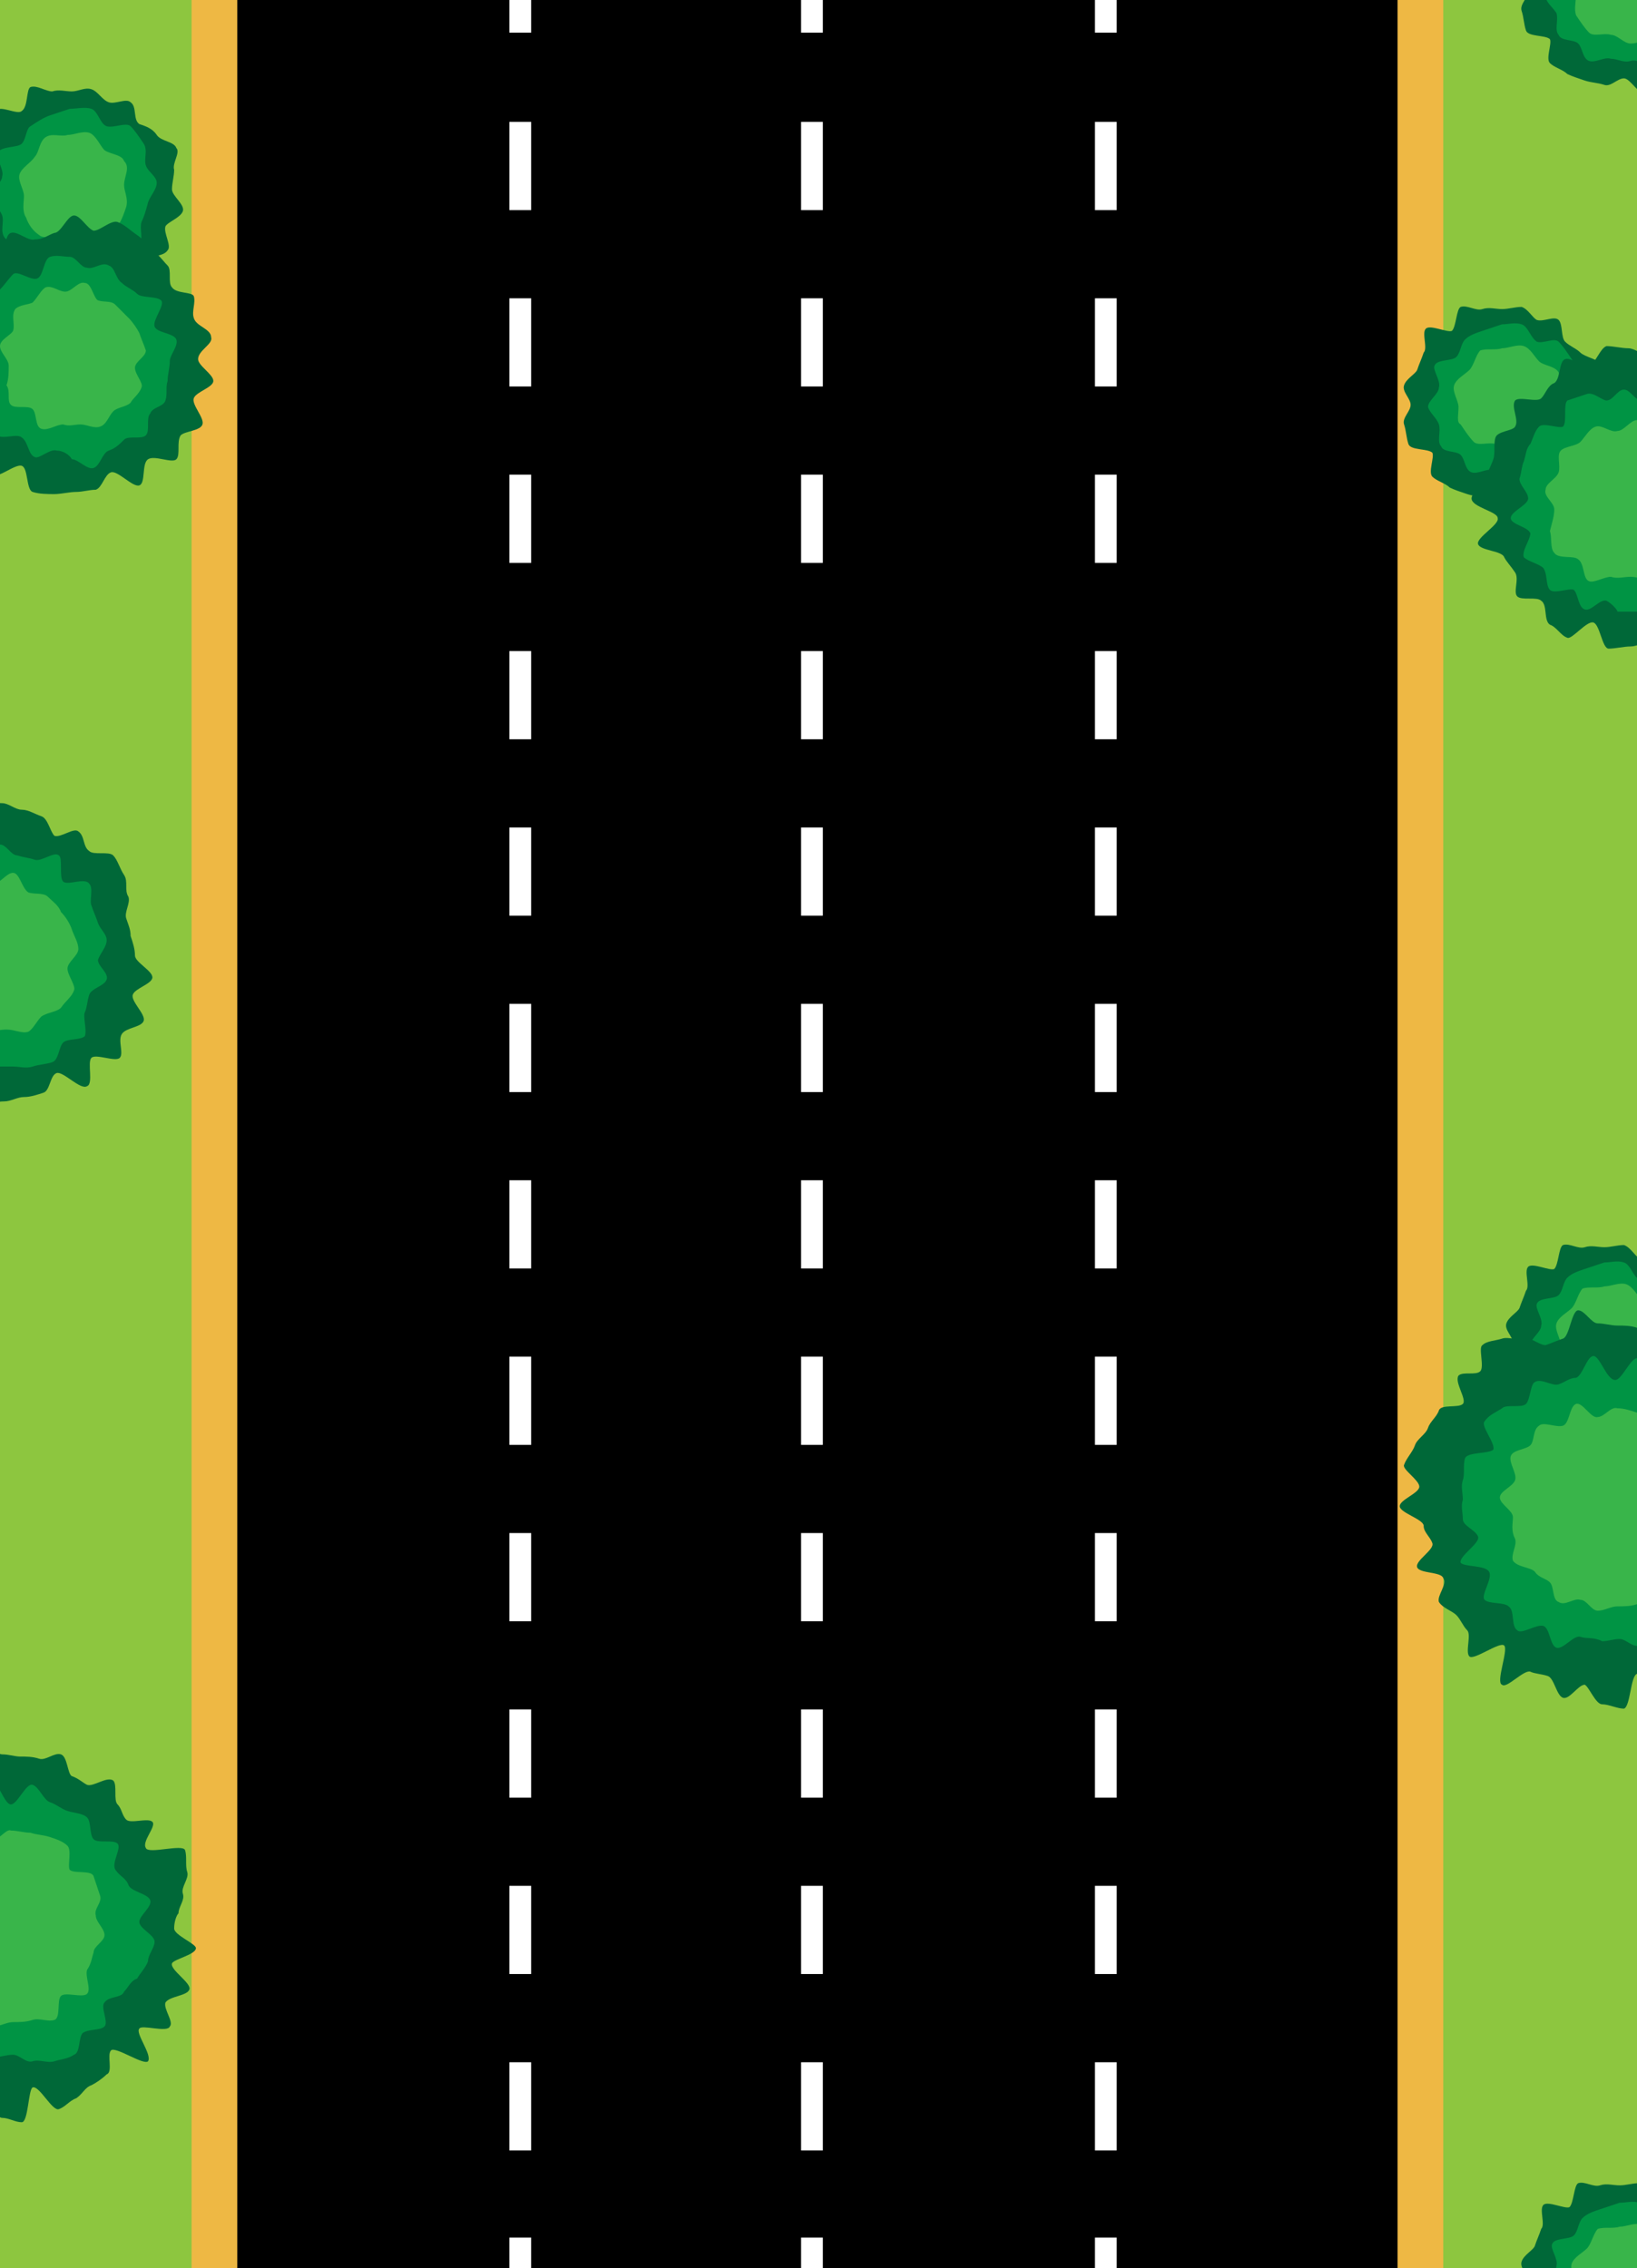 <?xml version="1.0" encoding="utf-8"?>
<!-- Generator: Adobe Illustrator 24.1.2, SVG Export Plug-In . SVG Version: 6.00 Build 0)  -->
<svg version="1.1" id="Layer_1" xmlns="http://www.w3.org/2000/svg" xmlns:xlink="http://www.w3.org/1999/xlink" x="0px" y="0px"
	 viewBox="0 0 75.2 104.2" style="enable-background:new 0 0 75.2 104.2;" xml:space="preserve">
<style type="text/css">
	.st0{fill:#8DC63F;}
	.st1{fill:#EEB844;}
	.st2{fill:none;stroke:#FFFFFF;stroke-miterlimit:10;}
	.st3{fill:none;stroke:#FFFFFF;stroke-miterlimit:10;stroke-dasharray:4.052,4.052;}
	.st4{fill:#006838;}
	.st5{fill:#009444;}
	.st6{fill:#39B54A;}
</style>
<rect y="-0.5" class="st0" width="75.2" height="105.2"/>
<rect x="8.8" y="-0.5" class="st1" width="57.5" height="105.2"/>
<rect x="10.9" y="-0.5" width="53.3" height="105.3"/>
<g>
	<g>
		<line class="st2" x1="37.3" y1="-0.5" x2="37.3" y2="1.5"/>
		<line class="st3" x1="37.3" y1="5.6" x2="37.3" y2="100.8"/>
		<line class="st2" x1="37.3" y1="102.8" x2="37.3" y2="104.8"/>
	</g>
</g>
<g>
	<g>
		<line class="st2" x1="23.9" y1="-0.5" x2="23.9" y2="1.5"/>
		<line class="st3" x1="23.9" y1="5.6" x2="23.9" y2="100.8"/>
		<line class="st2" x1="23.9" y1="102.8" x2="23.9" y2="104.8"/>
	</g>
</g>
<g>
	<g>
		<line class="st2" x1="50.8" y1="-0.5" x2="50.8" y2="1.5"/>
		<line class="st3" x1="50.8" y1="5.6" x2="50.8" y2="100.8"/>
		<line class="st2" x1="50.8" y1="102.8" x2="50.8" y2="104.8"/>
	</g>
</g>
<g>
	<g>
		<path class="st4" d="M6.2,43.9c0,0.3,0.8,0.7,0.8,1c0,0.3-0.8,0.5-0.9,0.8c-0.1,0.3,0.6,0.9,0.5,1.2c-0.1,0.3-0.8,0.3-1,0.6
			c-0.2,0.3,0.1,0.9-0.1,1.1c-0.2,0.2-1.1-0.2-1.3,0c-0.2,0.2,0.1,1.2-0.2,1.3c-0.3,0.2-1.1-0.7-1.4-0.6c-0.3,0.1-0.3,0.8-0.6,0.9
			c-0.3,0.1-0.6,0.2-0.9,0.2c-0.3,0-0.6,0.2-0.9,0.2c-0.3,0-0.7,0.1-1,0.1c-0.3,0-0.4-1.1-0.7-1.2c-0.3-0.1-1,0.8-1.2,0.7
			c-0.3-0.1-0.5-0.5-0.8-0.6c-0.3-0.2-0.1-0.9-0.4-1.1c-0.2-0.2-0.9,0-1.1-0.2c-0.2-0.2,0.1-0.8-0.1-1.1c-0.2-0.3-0.4-0.5-0.5-0.7
			c-0.1-0.3-1.1-0.3-1.2-0.6c-0.1-0.3,1-0.9,0.9-1.2c0-0.3-1.2-0.5-1.2-0.9c0-0.3,0.6-0.6,0.7-0.9c0-0.3,0.2-0.6,0.3-0.9
			c0.1-0.3,0-0.7,0.1-1c0.1-0.3,0.8-0.3,0.9-0.5c0.2-0.3-0.2-0.9,0-1.2c0.2-0.2,1,0.1,1.2-0.1c0.2-0.2,0.3-0.6,0.6-0.7
			c0.3-0.2,0.2-1,0.5-1.1c0.3-0.1,0.8,0.4,1.1,0.3c0.3-0.1,0.5-0.8,0.8-0.9c0.3,0,0.7,0.1,1,0.1c0.3,0,0.6,0.3,0.9,0.3
			c0.3,0,0.6,0.2,0.9,0.3c0.3,0.1,0.4,0.7,0.6,0.9c0.3,0.1,0.9-0.4,1.1-0.2c0.3,0.2,0.2,0.7,0.5,0.9c0.2,0.2,0.9,0,1.1,0.2
			c0.2,0.2,0.3,0.6,0.5,0.9c0.2,0.3,0,0.7,0.2,1c0.1,0.3-0.2,0.7-0.1,1C5.9,42.5,6,42.7,6,43C6.1,43.3,6.2,43.6,6.2,43.9z"/>
	</g>
	<g>
		<path class="st5" d="M-0.8,48.5c-0.3-0.1-0.7,0.5-1,0.4c-0.3-0.1-0.3-0.7-0.5-0.9c-0.2-0.1-0.9,0.2-1.1,0c-0.2-0.2-0.1-0.7-0.3-1
			c-0.2-0.2-0.7-0.3-0.9-0.5c-0.1-0.3,0.3-0.8,0.3-1.1c-0.1-0.3-0.9-0.4-0.9-0.7c0-0.3,0.8-0.6,0.8-0.9c0-0.3-0.4-0.6-0.4-0.9
			c0.1-0.3,0.1-0.6,0.2-0.8c0.1-0.3,0.1-0.6,0.3-0.8c0.1-0.2,0.2-0.6,0.4-0.8c0.2-0.2,0.9,0.1,1.1,0c0.2-0.2,0-1,0.2-1.2
			c0.3-0.1,0.6-0.2,0.9-0.3c0.3-0.1,0.7,0.3,0.9,0.3c0.3,0,0.5-0.5,0.8-0.5c0.3,0,0.5,0.5,0.8,0.5c0.3,0.1,0.5,0.1,0.8,0.2
			c0.3,0.1,0.9-0.4,1.1-0.2c0.2,0.1,0,1,0.2,1.2c0.2,0.2,1-0.2,1.2,0.1c0.2,0.2,0,0.8,0.1,1c0.1,0.3,0.2,0.5,0.3,0.8
			c0.1,0.3,0.4,0.5,0.4,0.8c0,0.3-0.3,0.6-0.4,0.9c0,0.3,0.5,0.6,0.4,0.9c-0.1,0.3-0.7,0.4-0.8,0.7c-0.1,0.3-0.1,0.6-0.2,0.8
			c-0.1,0.2,0.1,0.8,0,1.1c-0.2,0.2-0.8,0.1-1,0.3c-0.2,0.2-0.2,0.8-0.5,0.9c-0.3,0.1-0.6,0.1-0.9,0.2c-0.3,0.1-0.6,0-0.9,0
			c-0.3,0-0.6,0-0.9,0C-0.3,48.9-0.6,48.5-0.8,48.5z"/>
	</g>
	<g>
		<path class="st6" d="M-3.2,44.2c0-0.3-0.5-0.6-0.4-0.9c0-0.3,0.5-0.5,0.6-0.8c0.1-0.3-0.1-0.8,0.1-1c0.2-0.2,0.7-0.2,0.9-0.4
			c0.2-0.2,0.4-0.6,0.7-0.7c0.3-0.1,0.7,0.3,1,0.2c0.3,0,0.6-0.5,0.9-0.5c0.3,0,0.4,0.7,0.7,0.9c0.3,0.1,0.7,0,0.9,0.2
			c0.2,0.2,0.5,0.4,0.6,0.7c0.2,0.2,0.4,0.5,0.5,0.8c0.1,0.3,0.3,0.6,0.3,0.9c0,0.3-0.5,0.6-0.5,0.9c0,0.3,0.4,0.8,0.3,1
			c-0.1,0.3-0.4,0.5-0.6,0.8c-0.2,0.2-0.6,0.2-0.9,0.4c-0.2,0.2-0.4,0.6-0.6,0.7c-0.3,0.1-0.6-0.1-1-0.1c-0.3,0-0.6,0.1-0.9,0
			c-0.3,0-0.8,0.3-1,0.2c-0.3-0.1-0.2-0.8-0.5-1c-0.2-0.2-0.9,0-1.1-0.3c-0.2-0.2-0.1-0.7-0.2-1C-3.3,44.9-3.2,44.5-3.2,44.2z"/>
	</g>
</g>
<g>
	<g>
		<path class="st4" d="M7.9,8.7c0,0.3,0.6,0.7,0.5,1c-0.1,0.3-0.7,0.5-0.8,0.7c-0.1,0.3,0.3,0.9,0.1,1.1c-0.2,0.3-0.7,0.2-1,0.5
			c-0.2,0.2-0.2,0.7-0.5,0.9c-0.3,0.2-0.8-0.2-1.1-0.1c-0.3,0.1-0.4,0.9-0.7,0.9c-0.3,0.1-0.7-0.8-1-0.8c-0.3,0-0.6,0.4-0.9,0.4
			c-0.3-0.1-0.6-0.1-0.9-0.3C1.3,13,1,12.9,0.7,12.8c-0.3-0.2-0.6-0.3-0.8-0.5c-0.2-0.2,0.1-0.9,0-1.1c-0.2-0.3-1-0.1-1.1-0.4
			c-0.1-0.3-0.1-0.7-0.2-1C-1.4,9.4-1,9-1,8.7c0-0.3-0.4-0.7-0.3-1C-1.3,7.5-0.8,7.3-0.7,7c0.1-0.3,0.2-0.6,0.4-0.8
			c0.2-0.3-0.1-0.9,0.1-1.1C0,4.8,0.8,5.3,1,5.1c0.3-0.2,0.2-1,0.4-1.1c0.3-0.1,0.7,0.2,1,0.2c0.3-0.1,0.6,0,0.9,0
			c0.3,0,0.6-0.2,0.9-0.1c0.3,0.1,0.5,0.5,0.8,0.6c0.3,0.1,0.8-0.2,1,0c0.3,0.2,0.1,0.8,0.4,1C6.7,5.8,7,5.9,7.2,6.2
			C7.4,6.5,8,6.5,8.1,6.8C8.3,7,7.9,7.5,8,7.8C8,8.1,7.9,8.4,7.9,8.7z"/>
	</g>
	<g>
		<path class="st5" d="M2.8,12c-0.3-0.1-0.8,0.3-1,0.1c-0.3-0.1-0.3-0.6-0.6-0.8c-0.2-0.2-0.8-0.1-1-0.4c-0.2-0.3,0-0.7-0.1-1
			C0,9.6-0.4,9.3-0.4,9c0-0.3,0.5-0.6,0.5-0.9C0.2,7.8-0.2,7.3-0.1,7C0.1,6.7,0.8,6.8,1,6.6c0.2-0.2,0.2-0.7,0.4-0.8
			C1.7,5.6,2,5.4,2.3,5.3c0.3-0.1,0.6-0.2,0.9-0.3c0.3,0,0.7-0.1,1,0c0.3,0.1,0.4,0.7,0.7,0.8c0.3,0.1,0.9-0.2,1.1,0
			c0.2,0.2,0.4,0.5,0.6,0.8c0.2,0.3,0,0.7,0.1,1c0.1,0.3,0.5,0.5,0.5,0.8c0,0.3-0.3,0.6-0.4,0.9C6.7,9.7,6.6,10,6.5,10.2
			c-0.1,0.3,0.1,0.8-0.1,1.1c-0.2,0.2-0.9,0-1.1,0.2C5,11.6,5,12.3,4.7,12.4c-0.3,0.1-0.7-0.2-1-0.1C3.4,12.3,3.1,12.1,2.8,12z"/>
	</g>
	<g>
		<path class="st6" d="M1.1,9c0-0.3-0.3-0.7-0.2-1c0.1-0.3,0.5-0.5,0.7-0.8C1.8,7,1.8,6.5,2.1,6.3c0.3-0.2,0.7,0,1-0.1
			c0.3,0,0.7-0.2,1-0.1c0.3,0.1,0.5,0.6,0.7,0.8c0.3,0.2,0.8,0.2,0.9,0.5C6,7.7,5.7,8.1,5.7,8.5c0,0.3,0.2,0.6,0.1,1
			c-0.1,0.3-0.2,0.6-0.4,0.9C5.2,10.6,5,10.8,4.7,11c-0.3,0.2-0.6,0.3-1,0.4c-0.3,0-0.6-0.4-0.9-0.5c-0.3-0.1-0.8,0.1-1-0.1
			c-0.3-0.2-0.5-0.5-0.6-0.8C1,9.7,1.1,9.3,1.1,9z"/>
	</g>
</g>
<g>
	<g>
		<path class="st4" d="M9.1,16.5c0,0.3,0.7,0.7,0.7,1c0,0.3-0.8,0.5-0.9,0.8c-0.1,0.3,0.5,0.9,0.4,1.2c-0.1,0.3-0.8,0.3-1,0.5
			c-0.2,0.3,0,0.9-0.2,1.1c-0.2,0.2-1-0.2-1.3,0c-0.3,0.2-0.1,1.1-0.4,1.2c-0.3,0.1-1-0.7-1.3-0.6c-0.3,0.1-0.4,0.7-0.7,0.8
			c-0.3,0-0.6,0.1-0.9,0.1c-0.3,0-0.7,0.1-1,0.1c-0.3,0-0.7,0-1-0.1c-0.3-0.1-0.2-1.1-0.5-1.2c-0.3-0.1-1.1,0.6-1.3,0.4
			c-0.3-0.2-0.4-0.5-0.7-0.8c-0.2-0.2,0-0.8-0.2-1.1c-0.2-0.3-0.8-0.2-1-0.5C-2.3,19-1.9,18.5-2,18.2c-0.1-0.3-0.2-0.5-0.3-0.9
			c0-0.3-0.9-0.6-0.9-0.9c0-0.3,1.1-0.6,1.1-0.9c0-0.3-0.8-0.9-0.7-1.2c0.1-0.3,0.8-0.4,0.9-0.7c0.1-0.3,0.4-0.5,0.5-0.8
			c0.2-0.3,0.2-0.6,0.4-0.9c0.2-0.2,0.8,0,1-0.2c0.3-0.2,0.2-0.9,0.5-1c0.3-0.1,0.8,0.4,1.1,0.3C2,11,2.2,10.8,2.5,10.7
			c0.3,0,0.6-0.8,0.9-0.8c0.3,0,0.6,0.6,0.9,0.7c0.3,0,0.8-0.5,1.1-0.4c0.3,0.1,0.6,0.4,0.9,0.6C6.6,11,6.8,11.3,7,11.5
			c0.3,0.2,0.5,0.5,0.7,0.7c0.2,0.2,0,0.8,0.2,1c0.2,0.3,0.9,0.2,1,0.4c0.1,0.3-0.1,0.7,0,1C9,15,9.7,15.1,9.7,15.5
			C9.8,15.8,9.1,16.1,9.1,16.5z"/>
	</g>
	<g>
		<path class="st5" d="M2.6,20.7c-0.3-0.1-0.8,0.4-1,0.3c-0.3-0.1-0.3-0.7-0.6-0.9c-0.2-0.2-0.9,0.1-1.1-0.1c-0.2-0.2-0.1-0.7-0.3-1
			c-0.2-0.2-0.7-0.4-0.8-0.6c-0.1-0.3,0.4-0.8,0.3-1c-0.1-0.3-0.7-0.5-0.7-0.8c0-0.3,0.8-0.5,0.9-0.8c0.1-0.3-0.3-0.7-0.2-0.9
			c0.1-0.3,0.2-0.6,0.4-0.8c0.2-0.2,0.3-0.6,0.5-0.8c0.2-0.2,0.4-0.5,0.6-0.7c0.2-0.2,0.8,0.3,1.1,0.2c0.3-0.1,0.3-0.9,0.6-1
			c0.3-0.1,0.6,0,0.9,0c0.3,0,0.5,0.5,0.8,0.5c0.3,0.1,0.7-0.3,1-0.1c0.3,0.1,0.3,0.6,0.6,0.8c0.2,0.2,0.5,0.3,0.7,0.5
			c0.2,0.2,0.9,0.1,1.1,0.3c0.2,0.2-0.4,0.9-0.3,1.2c0.1,0.3,0.9,0.3,1,0.6c0.1,0.3-0.3,0.7-0.3,1c0,0.3-0.1,0.6-0.1,0.9
			c-0.1,0.3,0,0.6-0.1,0.9c-0.1,0.3-0.6,0.3-0.7,0.6c-0.2,0.2,0,0.8-0.2,1c-0.2,0.2-0.8,0-1,0.2c-0.2,0.2-0.4,0.4-0.7,0.5
			c-0.3,0.1-0.4,0.7-0.7,0.8c-0.3,0.1-0.7-0.4-1-0.4C3.2,20.9,2.9,20.7,2.6,20.7z"/>
	</g>
	<g>
		<path class="st6" d="M0.4,16.8c0-0.3-0.4-0.6-0.4-0.9c0-0.3,0.5-0.5,0.6-0.7c0.1-0.3-0.1-0.7,0.1-1C0.9,14,1.3,14,1.5,13.9
			c0.2-0.2,0.4-0.6,0.6-0.7c0.3-0.1,0.6,0.2,0.9,0.2c0.3,0,0.6-0.5,0.9-0.4c0.3,0,0.4,0.7,0.6,0.8c0.3,0.1,0.6,0,0.8,0.2
			c0.2,0.2,0.4,0.4,0.6,0.6c0.2,0.2,0.4,0.5,0.5,0.7c0.1,0.3,0.2,0.5,0.3,0.8c0,0.3-0.5,0.5-0.5,0.8c0,0.3,0.4,0.7,0.3,0.9
			c-0.1,0.3-0.4,0.5-0.5,0.7c-0.2,0.2-0.6,0.2-0.8,0.4c-0.2,0.2-0.3,0.6-0.6,0.7c-0.3,0.1-0.6-0.1-0.9-0.1c-0.3,0-0.5,0.1-0.8,0
			c-0.3,0-0.7,0.3-1,0.2c-0.3-0.1-0.2-0.7-0.4-0.9c-0.2-0.2-0.8,0-1-0.2c-0.2-0.2,0-0.6-0.2-0.9C0.4,17.4,0.4,17.1,0.4,16.8z"/>
	</g>
</g>
<g>
	<g>
		<path class="st4" d="M8,88.6c0,0.3,1,0.7,1,0.9c0,0.3-1,0.5-1.1,0.7c-0.1,0.3,0.9,0.9,0.8,1.2c-0.1,0.3-0.9,0.3-1.1,0.6
			c-0.1,0.3,0.4,0.9,0.2,1.1c-0.1,0.3-1.3-0.1-1.4,0.1c-0.2,0.2,0.6,1.2,0.4,1.5c-0.2,0.2-1.5-0.7-1.7-0.5c-0.2,0.2,0.1,1-0.2,1.1
			c-0.2,0.2-0.5,0.4-0.7,0.5c-0.3,0.1-0.4,0.4-0.7,0.6c-0.3,0.1-0.5,0.4-0.8,0.5c-0.3,0.1-0.9-1.1-1.2-1C1.3,96,1.3,97.5,1,97.5
			c-0.3,0-0.6-0.2-0.9-0.2c-0.3,0-0.5-0.8-0.8-0.9c-0.3,0-0.7,0.7-1,0.6c-0.3-0.1-0.4-0.9-0.7-0.9C-2.7,96.1-3,96.1-3.2,96
			c-0.3-0.1-1.1,0.8-1.3,0.6c-0.3-0.1,0.3-1.6,0.1-1.7c-0.2-0.2-1.3,0.7-1.6,0.5c-0.2-0.2,0.1-1-0.1-1.2c-0.2-0.2-0.3-0.5-0.5-0.7
			c-0.2-0.2-0.6-0.3-0.8-0.6c-0.1-0.3,0.4-0.8,0.2-1.1c-0.1-0.3-1.1-0.2-1.2-0.5c-0.1-0.3,0.8-0.8,0.7-1.1C-7.6,89.9-8,89.7-8,89.4
			c0-0.3-1-0.6-1-0.8c0-0.3,0.9-0.6,0.9-0.9c0-0.3-0.8-0.7-0.7-1c0.1-0.3,0.4-0.6,0.5-0.8c0.1-0.3,0.5-0.5,0.6-0.7
			c0.1-0.3,0.3-0.5,0.5-0.7c0.1-0.3,0.9-0.1,1.1-0.3c0.2-0.2-0.4-1-0.2-1.2c0.2-0.2,0.8,0,1-0.2c0.2-0.2-0.1-1.1,0.1-1.2
			c0.2-0.2,0.6-0.2,0.9-0.3c0.3-0.1,0.7,0.1,1,0c0.3-0.1,0.7,0.3,1,0.3c0.3-0.1,0.5-0.2,0.8-0.3c0.3-0.1,0.4-1.2,0.7-1.3
			c0.3,0,0.6,0.6,0.9,0.6c0.3,0,0.6,0.1,0.8,0.1c0.3,0,0.6,0,0.9,0.1c0.3,0.1,0.7-0.3,1-0.2c0.3,0.1,0.3,0.9,0.5,1
			c0.3,0.1,0.5,0.3,0.7,0.4c0.3,0.1,0.9-0.4,1.2-0.2c0.2,0.2,0,0.9,0.2,1.1c0.2,0.2,0.2,0.5,0.4,0.7c0.2,0.2,1-0.1,1.2,0.1
			c0.2,0.2-0.5,0.9-0.3,1.2c0.1,0.3,1.7-0.2,1.8,0.1c0.1,0.3,0,0.7,0.1,1c0.1,0.3-0.3,0.7-0.2,1c0.1,0.3-0.2,0.6-0.2,0.9
			C8.1,88,8,88.3,8,88.6z"/>
	</g>
	<g>
		<path class="st5" d="M-1.1,94.5c-0.3-0.1-0.8,0.6-1.1,0.5c-0.3-0.1-0.3-0.9-0.6-1c-0.3-0.1-1,0.4-1.2,0.2
			c-0.2-0.2-0.1-0.9-0.3-1.1c-0.2-0.2-0.8-0.1-1-0.3c-0.2-0.2,0.3-1,0.2-1.2c-0.2-0.3-1.1-0.1-1.2-0.4c-0.1-0.3,0.9-0.9,0.8-1.2
			c-0.1-0.3-0.7-0.5-0.7-0.8c0-0.3-0.1-0.6,0-0.9c0-0.3-0.1-0.6,0-0.9c0.1-0.3,0-0.7,0.1-0.9c0.1-0.3,1.1-0.2,1.2-0.4
			c0.1-0.3-0.6-1.1-0.4-1.3c0.2-0.2,0.5-0.4,0.7-0.6c0.2-0.2,0.8,0,1.1-0.2c0.2-0.2,0.2-0.8,0.4-1c0.3-0.2,0.8,0.2,1.1,0.1
			c0.3-0.1,0.5-0.3,0.8-0.3c0.3-0.1,0.5-1,0.8-1c0.3,0,0.6,1.1,0.9,1.1c0.3,0,0.7-1,1-0.9c0.3,0.1,0.5,0.7,0.8,0.8
			c0.3,0.1,0.5,0.3,0.8,0.4c0.3,0.1,0.7,0.1,0.9,0.3c0.2,0.2,0.1,0.8,0.3,1c0.2,0.2,0.9,0,1.1,0.2c0.2,0.2-0.3,0.9-0.1,1.2
			c0.2,0.3,0.5,0.4,0.6,0.7c0.1,0.3,0.9,0.4,1,0.7c0.1,0.3-0.5,0.7-0.5,1c0,0.3,0.7,0.6,0.7,0.9c0,0.3-0.3,0.6-0.3,0.9
			c-0.1,0.3-0.4,0.6-0.5,0.8C6,91,5.9,91.3,5.7,91.5C5.6,91.8,5,91.7,4.8,92c-0.2,0.2,0.2,0.9,0,1.1c-0.2,0.2-0.7,0.1-1,0.3
			c-0.2,0.2-0.1,0.9-0.4,1c-0.3,0.2-0.6,0.2-0.9,0.3c-0.3,0.1-0.7-0.1-1,0c-0.3,0.1-0.6-0.3-0.9-0.3c-0.3,0-0.5,0.1-0.8,0.1
			C-0.5,94.4-0.8,94.5-1.1,94.5z"/>
	</g>
	<g>
		<path class="st6" d="M-4.2,89.1c0-0.3-0.6-0.6-0.6-0.9c0-0.3,0.6-0.5,0.7-0.8c0.1-0.3-0.3-0.8-0.2-1.1c0.1-0.3,0.7-0.3,0.9-0.5
			c0.2-0.2,0.1-0.7,0.4-0.9c0.2-0.2,0.8,0.1,1.1,0c0.3-0.1,0.3-0.9,0.6-1c0.3-0.1,0.7,0.6,1,0.6c0.3,0,0.6-0.5,0.8-0.4
			c0.3,0,0.6,0.1,0.9,0.1c0.3,0.1,0.6,0.1,0.9,0.2c0.3,0.1,0.6,0.2,0.8,0.4c0.2,0.2,0,0.9,0.1,1.1c0.2,0.2,1,0,1.1,0.3
			c0.1,0.3,0.2,0.6,0.3,0.9c0.1,0.3-0.3,0.6-0.2,0.9c0,0.3,0.4,0.6,0.4,0.9c0,0.3-0.5,0.5-0.5,0.8c-0.1,0.3-0.1,0.5-0.3,0.8
			c-0.1,0.3,0.2,0.9,0,1.1c-0.2,0.2-1-0.1-1.2,0.1c-0.2,0.2,0,1-0.3,1.1c-0.3,0.1-0.7-0.1-1,0c-0.3,0.1-0.6,0.1-0.9,0.1
			c-0.3,0-0.6,0.2-0.9,0.2c-0.3,0-0.5-0.4-0.8-0.5c-0.3-0.1-0.7,0.3-1,0.1c-0.3-0.1-0.2-0.7-0.4-0.9c-0.2-0.2-0.5-0.2-0.7-0.5
			c-0.2-0.2-0.8-0.2-0.9-0.4c-0.1-0.3,0.2-0.7,0.1-1C-4.2,89.6-4.1,89.4-4.2,89.1z"/>
	</g>
</g>
<g>
	<g>
		<path class="st4" d="M73.5,18.5c0,0.3,0.5,0.7,0.5,0.9c-0.1,0.3-0.6,0.4-0.7,0.7c-0.1,0.3,0.3,0.8,0.1,1.1
			c-0.2,0.2-0.7,0.2-0.9,0.4c-0.2,0.2-0.2,0.7-0.5,0.9c-0.2,0.2-0.8-0.2-1.1-0.1c-0.3,0.1-0.4,0.8-0.7,0.9c-0.3,0.1-0.7-0.7-1-0.7
			c-0.3,0-0.6,0.4-0.9,0.3c-0.3-0.1-0.6-0.1-0.9-0.2c-0.3-0.1-0.6-0.2-0.8-0.3c-0.2-0.2-0.6-0.3-0.8-0.5c-0.2-0.2,0.1-0.9,0-1.1
			c-0.2-0.2-1-0.1-1.1-0.4c-0.1-0.3-0.1-0.6-0.2-0.9c-0.1-0.3,0.3-0.6,0.3-0.9c0-0.3-0.4-0.6-0.3-0.9c0.1-0.3,0.5-0.5,0.6-0.7
			c0.1-0.3,0.2-0.5,0.3-0.8c0.2-0.2-0.1-0.9,0.1-1.1c0.2-0.2,1,0.2,1.2,0.1c0.2-0.2,0.2-1,0.4-1.1c0.3-0.1,0.7,0.2,1,0.1
			c0.3-0.1,0.6,0,0.9,0c0.3,0,0.6-0.1,0.9-0.1c0.3,0.1,0.5,0.5,0.7,0.6c0.3,0.1,0.8-0.2,1,0c0.2,0.2,0.1,0.8,0.3,1
			c0.2,0.2,0.5,0.3,0.7,0.5c0.2,0.2,0.8,0.3,0.9,0.5c0.1,0.3-0.2,0.7-0.2,1C73.6,17.9,73.5,18.2,73.5,18.5z"/>
	</g>
	<g>
		<path class="st5" d="M68.6,21.6c-0.3-0.1-0.7,0.2-1,0.1c-0.3-0.1-0.3-0.6-0.5-0.8c-0.2-0.2-0.8-0.1-0.9-0.4c-0.2-0.2,0-0.7-0.1-1
			c-0.1-0.3-0.4-0.5-0.5-0.8c0-0.3,0.5-0.6,0.5-0.9c0.1-0.3-0.3-0.8-0.2-1c0.1-0.3,0.8-0.2,1-0.4c0.2-0.2,0.2-0.6,0.4-0.8
			c0.2-0.2,0.5-0.3,0.8-0.4c0.3-0.1,0.6-0.2,0.9-0.3c0.3,0,0.6-0.1,0.9,0c0.3,0.1,0.4,0.6,0.7,0.8c0.3,0.1,0.8-0.2,1,0
			c0.2,0.2,0.4,0.5,0.6,0.8c0.2,0.2,0,0.7,0.1,0.9c0.1,0.3,0.5,0.5,0.5,0.8c0,0.3-0.3,0.6-0.4,0.9c-0.1,0.3-0.1,0.6-0.2,0.8
			c-0.1,0.3,0.1,0.8-0.1,1c-0.2,0.2-0.8,0-1.1,0.1c-0.2,0.2-0.3,0.8-0.5,0.9c-0.3,0.1-0.7-0.2-1-0.1C69.2,21.9,68.9,21.7,68.6,21.6z
			"/>
	</g>
	<g>
		<path class="st6" d="M67,18.7c0-0.3-0.3-0.7-0.2-1c0.1-0.3,0.5-0.5,0.7-0.7c0.2-0.2,0.3-0.7,0.5-0.9c0.3-0.1,0.7,0,1-0.1
			c0.3,0,0.7-0.2,1-0.1c0.3,0.1,0.5,0.5,0.7,0.7c0.2,0.2,0.7,0.2,0.9,0.5c0.1,0.3-0.2,0.7-0.1,1c0,0.3,0.2,0.6,0.1,0.9
			c-0.1,0.3-0.2,0.6-0.4,0.8c-0.2,0.2-0.4,0.5-0.7,0.7c-0.3,0.1-0.6,0.3-0.9,0.3c-0.3,0-0.6-0.4-0.9-0.4c-0.3-0.1-0.8,0.1-1-0.1
			c-0.2-0.2-0.4-0.5-0.6-0.8C66.9,19.4,67,19.1,67,18.7z"/>
	</g>
</g>
<g>
	<g>
		<path class="st4" d="M78.9-0.5c0,0.3,0.5,0.7,0.5,0.9c-0.1,0.3-0.6,0.4-0.7,0.7c-0.1,0.3,0.3,0.8,0.1,1.1
			c-0.2,0.2-0.7,0.2-0.9,0.4c-0.2,0.2-0.2,0.7-0.5,0.9c-0.2,0.2-0.8-0.2-1.1-0.1c-0.3,0.1-0.4,0.8-0.7,0.9c-0.3,0.1-0.7-0.7-1-0.7
			c-0.3,0-0.6,0.4-0.9,0.3c-0.3-0.1-0.6-0.1-0.9-0.2c-0.3-0.1-0.6-0.2-0.8-0.3c-0.2-0.2-0.6-0.3-0.8-0.5c-0.2-0.2,0.1-0.9,0-1.1
			c-0.2-0.2-1-0.1-1.1-0.4c-0.1-0.3-0.1-0.6-0.2-0.9c-0.1-0.3,0.3-0.6,0.3-0.9c0-0.3-0.4-0.6-0.3-0.9c0.1-0.3,0.5-0.5,0.6-0.7
			c0.1-0.3,0.2-0.5,0.3-0.8c0.2-0.2-0.1-0.9,0.1-1.1c0.2-0.2,1,0.2,1.2,0.1c0.2-0.2,0.2-1,0.4-1.1c0.3-0.1,0.7,0.2,1,0.1
			c0.3-0.1,0.6,0,0.9,0c0.3,0,0.6-0.1,0.9-0.1C75.8-5,76-4.5,76.3-4.4c0.3,0.1,0.8-0.2,1,0c0.2,0.2,0.1,0.8,0.3,1
			c0.2,0.2,0.5,0.3,0.7,0.5c0.2,0.2,0.8,0.3,0.9,0.5c0.1,0.3-0.2,0.7-0.2,1C79.1-1.1,78.9-0.8,78.9-0.5z"/>
	</g>
	<g>
		<path class="st5" d="M74,2.7c-0.3-0.1-0.7,0.2-1,0.1c-0.3-0.1-0.3-0.6-0.5-0.8c-0.2-0.2-0.8-0.1-0.9-0.4c-0.2-0.2,0-0.7-0.1-1
			C71.3,0.3,71,0.1,71-0.2c0-0.3,0.5-0.6,0.5-0.9c0.1-0.3-0.3-0.8-0.2-1c0.1-0.3,0.8-0.2,1-0.4c0.2-0.2,0.2-0.6,0.4-0.8
			c0.2-0.2,0.5-0.3,0.8-0.4C73.8-3.9,74.1-4,74.4-4c0.3,0,0.6-0.1,0.9,0C75.6-4,75.7-3.4,76-3.3c0.3,0.1,0.8-0.2,1,0
			c0.2,0.2,0.4,0.5,0.6,0.8c0.2,0.2,0,0.7,0.1,0.9c0.1,0.3,0.5,0.5,0.5,0.8c0,0.3-0.3,0.6-0.4,0.9c-0.1,0.3-0.1,0.6-0.2,0.8
			c-0.1,0.3,0.1,0.8-0.1,1c-0.2,0.2-0.8,0-1.1,0.1c-0.2,0.2-0.3,0.8-0.5,0.9c-0.3,0.1-0.7-0.2-1-0.1C74.6,2.9,74.3,2.7,74,2.7z"/>
	</g>
	<g>
		<path class="st6" d="M72.4-0.3c0-0.3-0.3-0.7-0.2-1c0.1-0.3,0.5-0.5,0.7-0.7c0.2-0.2,0.3-0.7,0.5-0.9c0.3-0.1,0.7,0,1-0.1
			c0.3,0,0.7-0.2,1-0.1c0.3,0.1,0.5,0.5,0.7,0.7C76.3-2.1,76.8-2,77-1.8c0.1,0.3-0.2,0.7-0.1,1c0,0.3,0.2,0.6,0.1,0.9
			c-0.1,0.3-0.2,0.6-0.4,0.8c-0.2,0.2-0.4,0.5-0.7,0.7C75.6,1.8,75.3,2,74.9,2c-0.3,0-0.6-0.4-0.9-0.4c-0.3-0.1-0.8,0.1-1-0.1
			c-0.2-0.2-0.4-0.5-0.6-0.8C72.3,0.4,72.4,0.1,72.4-0.3z"/>
	</g>
</g>
<g>
	<g>
		<path class="st4" d="M78.9,104.7c0,0.3,0.5,0.7,0.5,0.9c-0.1,0.3-0.6,0.4-0.7,0.7c-0.1,0.3,0.3,0.8,0.1,1.1
			c-0.2,0.2-0.7,0.2-0.9,0.4c-0.2,0.2-0.2,0.7-0.5,0.9c-0.2,0.2-0.8-0.2-1.1-0.1c-0.3,0.1-0.4,0.8-0.7,0.9c-0.3,0.1-0.7-0.7-1-0.7
			c-0.3,0-0.6,0.4-0.9,0.3c-0.3-0.1-0.6-0.1-0.9-0.2c-0.3-0.1-0.6-0.2-0.8-0.3c-0.2-0.2-0.6-0.3-0.8-0.5c-0.2-0.2,0.1-0.9,0-1.1
			c-0.2-0.2-1-0.1-1.1-0.4c-0.1-0.3-0.1-0.6-0.2-0.9c-0.1-0.3,0.3-0.6,0.3-0.9c0-0.3-0.4-0.6-0.3-0.9c0.1-0.3,0.5-0.5,0.6-0.7
			c0.1-0.3,0.2-0.5,0.3-0.8c0.2-0.2-0.1-0.9,0.1-1.1c0.2-0.2,1,0.2,1.2,0.1c0.2-0.2,0.2-1,0.4-1.1c0.3-0.1,0.7,0.2,1,0.1
			c0.3-0.1,0.6,0,0.9,0c0.3,0,0.6-0.1,0.9-0.1c0.3,0.1,0.5,0.5,0.7,0.6c0.3,0.1,0.8-0.2,1,0c0.2,0.2,0.1,0.8,0.3,1
			c0.2,0.2,0.5,0.3,0.7,0.5c0.2,0.2,0.8,0.3,0.9,0.5c0.1,0.3-0.2,0.7-0.2,1C79.1,104.1,78.9,104.4,78.9,104.7z"/>
	</g>
	<g>
		<path class="st5" d="M74,107.9c-0.3-0.1-0.7,0.2-1,0.1c-0.3-0.1-0.3-0.6-0.5-0.8c-0.2-0.2-0.8-0.1-0.9-0.4c-0.2-0.2,0-0.7-0.1-1
			c-0.1-0.3-0.4-0.5-0.5-0.8c0-0.3,0.5-0.6,0.5-0.9c0.1-0.3-0.3-0.8-0.2-1c0.1-0.3,0.8-0.2,1-0.4c0.2-0.2,0.2-0.6,0.4-0.8
			c0.2-0.2,0.5-0.3,0.8-0.4c0.3-0.1,0.6-0.2,0.9-0.3c0.3,0,0.6-0.1,0.9,0c0.3,0.1,0.4,0.6,0.7,0.8c0.3,0.1,0.8-0.2,1,0
			c0.2,0.2,0.4,0.5,0.6,0.8c0.2,0.2,0,0.7,0.1,0.9c0.1,0.3,0.5,0.5,0.5,0.8c0,0.3-0.3,0.6-0.4,0.9c-0.1,0.3-0.1,0.6-0.2,0.8
			c-0.1,0.3,0.1,0.8-0.1,1c-0.2,0.2-0.8,0-1.1,0.1c-0.2,0.2-0.3,0.8-0.5,0.9c-0.3,0.1-0.7-0.2-1-0.1C74.6,108.1,74.3,107.9,74,107.9
			z"/>
	</g>
	<g>
		<path class="st6" d="M72.4,105c0-0.3-0.3-0.7-0.2-1c0.1-0.3,0.5-0.5,0.7-0.7c0.2-0.2,0.3-0.7,0.5-0.9c0.3-0.1,0.7,0,1-0.1
			c0.3,0,0.7-0.2,1-0.1c0.3,0.1,0.5,0.5,0.7,0.7c0.2,0.2,0.7,0.2,0.9,0.5c0.1,0.3-0.2,0.7-0.1,1c0,0.3,0.2,0.6,0.1,0.9
			c-0.1,0.3-0.2,0.6-0.4,0.8c-0.2,0.2-0.4,0.5-0.7,0.7c-0.3,0.1-0.6,0.3-0.9,0.3c-0.3,0-0.6-0.4-0.9-0.4c-0.3-0.1-0.8,0.1-1-0.1
			c-0.2-0.2-0.4-0.5-0.6-0.8C72.3,105.6,72.4,105.3,72.4,105z"/>
	</g>
</g>
<g>
	<g>
		<path class="st4" d="M78.2,61.6c0,0.3,0.5,0.7,0.5,0.9c-0.1,0.3-0.6,0.4-0.7,0.7c-0.1,0.3,0.3,0.8,0.1,1.1
			c-0.2,0.2-0.7,0.2-0.9,0.4c-0.2,0.2-0.2,0.7-0.5,0.9c-0.2,0.2-0.8-0.2-1.1-0.1c-0.3,0.1-0.4,0.8-0.7,0.9c-0.3,0.1-0.7-0.7-1-0.7
			c-0.3,0-0.6,0.4-0.9,0.3c-0.3-0.1-0.6-0.1-0.9-0.2c-0.3-0.1-0.6-0.2-0.8-0.3c-0.2-0.2-0.6-0.3-0.8-0.5c-0.2-0.2,0.1-0.9,0-1.1
			c-0.2-0.2-1-0.1-1.1-0.4c-0.1-0.3-0.1-0.6-0.2-0.9c-0.1-0.3,0.3-0.6,0.3-0.9c0-0.3-0.4-0.6-0.3-0.9c0.1-0.3,0.5-0.5,0.6-0.7
			c0.1-0.3,0.2-0.5,0.3-0.8c0.2-0.2-0.1-0.9,0.1-1.1c0.2-0.2,1,0.2,1.2,0.1c0.2-0.2,0.2-1,0.4-1.1c0.3-0.1,0.7,0.2,1,0.1
			c0.3-0.1,0.6,0,0.9,0c0.3,0,0.6-0.1,0.9-0.1c0.3,0.1,0.5,0.5,0.7,0.6c0.3,0.1,0.8-0.2,1,0c0.2,0.2,0.1,0.8,0.3,1
			c0.2,0.2,0.5,0.3,0.7,0.5c0.2,0.2,0.8,0.3,0.9,0.5c0.1,0.3-0.2,0.7-0.2,1C78.4,61,78.2,61.3,78.2,61.6z"/>
	</g>
	<g>
		<path class="st5" d="M73.3,64.8c-0.3-0.1-0.7,0.2-1,0.1c-0.3-0.1-0.3-0.6-0.5-0.8c-0.2-0.2-0.8-0.1-0.9-0.4c-0.2-0.2,0-0.7-0.1-1
			c-0.1-0.3-0.4-0.5-0.5-0.9c0-0.3,0.5-0.6,0.5-0.9c0.1-0.3-0.3-0.8-0.2-1c0.1-0.3,0.8-0.2,1-0.4c0.2-0.2,0.2-0.6,0.4-0.8
			c0.2-0.2,0.5-0.3,0.8-0.4c0.3-0.1,0.6-0.2,0.9-0.3c0.3,0,0.6-0.1,0.9,0c0.3,0.1,0.4,0.6,0.7,0.8c0.3,0.1,0.8-0.2,1,0
			c0.2,0.2,0.4,0.5,0.6,0.8c0.2,0.2,0,0.7,0.1,0.9c0.1,0.3,0.5,0.5,0.5,0.8c0,0.3-0.3,0.6-0.4,0.9c-0.1,0.3-0.1,0.6-0.2,0.8
			c-0.1,0.3,0.1,0.8-0.1,1c-0.2,0.2-0.8,0-1.1,0.1c-0.2,0.2-0.3,0.8-0.5,0.9c-0.3,0.1-0.7-0.2-1-0.1C73.9,65,73.6,64.8,73.3,64.8z"
			/>
	</g>
	<g>
		<path class="st6" d="M71.7,61.8c0-0.3-0.3-0.7-0.2-1c0.1-0.3,0.5-0.5,0.7-0.7c0.2-0.2,0.3-0.7,0.5-0.9c0.3-0.1,0.7,0,1-0.1
			c0.3,0,0.7-0.2,1-0.1c0.3,0.1,0.5,0.5,0.7,0.7c0.2,0.2,0.7,0.2,0.9,0.5c0.1,0.3-0.2,0.7-0.1,1c0,0.3,0.2,0.6,0.1,0.9
			c-0.1,0.3-0.2,0.6-0.4,0.8c-0.2,0.2-0.4,0.5-0.7,0.7c-0.3,0.1-0.6,0.3-0.9,0.3c-0.3,0-0.6-0.4-0.9-0.4c-0.3-0.1-0.8,0.1-1-0.1
			c-0.2-0.2-0.4-0.5-0.6-0.8C71.6,62.5,71.7,62.2,71.7,61.8z"/>
	</g>
</g>
<g>
	<g>
		<path class="st4" d="M81.8,69.3c0,0.3,1.1,0.7,1,1c0,0.3-1,0.5-1.1,0.7c-0.1,0.3,0.9,0.9,0.8,1.2c-0.1,0.3-1,0.3-1.1,0.6
			c-0.1,0.3,0.4,0.9,0.2,1.2c-0.1,0.3-1.3-0.1-1.5,0.1c-0.2,0.2,0.6,1.3,0.4,1.5c-0.2,0.2-1.5-0.7-1.7-0.5c-0.2,0.2,0.1,1-0.2,1.2
			c-0.2,0.2-0.5,0.4-0.7,0.5c-0.3,0.1-0.5,0.5-0.7,0.6c-0.3,0.1-0.5,0.4-0.8,0.5c-0.3,0.1-0.9-1.1-1.2-1c-0.3,0.1-0.3,1.5-0.6,1.6
			c-0.3,0-0.7-0.2-1-0.2c-0.3,0-0.6-0.8-0.8-0.9c-0.3,0-0.7,0.7-1,0.6c-0.3-0.1-0.4-0.9-0.7-1c-0.3-0.1-0.6-0.1-0.8-0.2
			c-0.3-0.1-1.1,0.8-1.3,0.6c-0.3-0.1,0.3-1.6,0.1-1.8c-0.2-0.2-1.4,0.7-1.6,0.5c-0.2-0.2,0.1-1-0.1-1.2c-0.2-0.2-0.3-0.5-0.5-0.7
			c-0.2-0.2-0.6-0.3-0.8-0.6c-0.1-0.3,0.4-0.8,0.2-1.1c-0.1-0.3-1.1-0.2-1.2-0.5c-0.1-0.3,0.8-0.8,0.7-1.1c-0.1-0.3-0.4-0.5-0.4-0.8
			c0-0.3-1.1-0.6-1.1-0.9c0-0.3,0.9-0.6,0.9-0.9c0-0.3-0.8-0.8-0.7-1c0.1-0.3,0.4-0.6,0.5-0.9c0.1-0.3,0.5-0.5,0.6-0.8
			c0.1-0.3,0.4-0.5,0.5-0.8c0.1-0.3,0.9-0.1,1.1-0.3c0.2-0.2-0.4-1-0.2-1.3c0.2-0.2,0.8,0,1-0.2c0.2-0.2-0.1-1.1,0.1-1.2
			c0.2-0.2,0.6-0.2,0.9-0.3c0.3-0.1,0.7,0.1,1,0c0.3-0.1,0.7,0.3,1,0.3c0.3-0.1,0.5-0.2,0.8-0.3c0.3-0.1,0.4-1.3,0.7-1.3
			c0.3,0,0.6,0.6,0.9,0.6c0.3,0,0.6,0.1,0.9,0.1c0.3,0,0.6,0,0.9,0.1c0.3,0.1,0.7-0.3,1-0.2c0.3,0.1,0.3,0.9,0.5,1
			c0.3,0.1,0.5,0.3,0.7,0.4c0.3,0.1,0.9-0.4,1.2-0.2c0.2,0.2,0,1,0.2,1.2c0.2,0.2,0.2,0.5,0.4,0.7c0.2,0.2,1-0.1,1.2,0.1
			c0.2,0.2-0.5,1-0.3,1.2c0.1,0.3,1.7-0.2,1.9,0.1c0.1,0.3,0,0.7,0.1,1c0.1,0.3-0.3,0.7-0.2,1c0.1,0.3-0.2,0.6-0.2,0.9
			C82,68.7,81.8,69,81.8,69.3z"/>
	</g>
	<g>
		<path class="st5" d="M72.6,75.2c-0.3-0.1-0.8,0.6-1.1,0.5c-0.3-0.1-0.3-0.9-0.6-1c-0.3-0.1-1,0.4-1.2,0.2
			c-0.3-0.2-0.1-0.9-0.4-1.1c-0.2-0.2-0.9-0.1-1.1-0.3c-0.2-0.2,0.4-1,0.2-1.3c-0.2-0.3-1.1-0.2-1.3-0.4c-0.1-0.3,0.9-0.9,0.8-1.2
			c-0.1-0.3-0.7-0.5-0.7-0.8c0-0.3-0.1-0.6,0-0.9c0-0.3-0.1-0.6,0-0.9c0.1-0.3,0-0.7,0.1-1c0.1-0.3,1.1-0.2,1.3-0.4
			c0.1-0.3-0.6-1.1-0.4-1.3c0.2-0.3,0.5-0.4,0.8-0.6c0.2-0.2,0.9,0,1.1-0.2c0.2-0.2,0.2-0.9,0.4-1c0.3-0.2,0.8,0.2,1.1,0.1
			c0.3-0.1,0.5-0.3,0.8-0.3c0.3-0.1,0.5-1,0.8-1c0.3,0,0.6,1.1,1,1.1c0.3,0,0.7-1,1-1c0.3,0.1,0.5,0.7,0.8,0.8
			c0.3,0.1,0.5,0.3,0.8,0.4c0.3,0.1,0.7,0.1,0.9,0.3c0.3,0.2,0.1,0.8,0.3,1c0.2,0.2,0.9,0,1.1,0.2c0.2,0.2-0.3,0.9-0.1,1.2
			c0.2,0.3,0.5,0.4,0.6,0.7c0.1,0.3,0.9,0.4,1,0.7c0.1,0.3-0.5,0.7-0.5,1c0,0.3,0.7,0.6,0.7,0.9c0,0.3-0.3,0.6-0.3,1
			c-0.1,0.3-0.4,0.6-0.5,0.9c-0.1,0.3-0.3,0.6-0.4,0.8c-0.1,0.3-0.8,0.2-1,0.5c-0.2,0.3,0.2,0.9,0,1.1c-0.2,0.2-0.7,0.1-1,0.3
			c-0.2,0.2-0.1,0.9-0.4,1.1c-0.3,0.2-0.7,0.2-0.9,0.3c-0.3,0.1-0.7-0.1-1,0c-0.3,0.1-0.6-0.3-0.9-0.3c-0.3,0-0.5,0.1-0.8,0.1
			C73.2,75.2,72.9,75.3,72.6,75.2z"/>
	</g>
	<g>
		<path class="st6" d="M69.5,69.7c0-0.3-0.6-0.6-0.6-0.9c0-0.3,0.6-0.5,0.7-0.8c0.1-0.3-0.3-0.8-0.2-1.1c0.1-0.3,0.7-0.3,0.9-0.5
			c0.2-0.2,0.1-0.7,0.4-0.9c0.2-0.2,0.8,0.1,1.1,0c0.3-0.1,0.3-0.9,0.6-1c0.3-0.1,0.7,0.7,1,0.6c0.3,0,0.6-0.5,0.9-0.4
			c0.3,0,0.6,0.1,0.9,0.2c0.3,0.1,0.6,0.1,0.9,0.3c0.3,0.1,0.6,0.2,0.8,0.4c0.2,0.2-0.1,0.9,0.1,1.1c0.2,0.2,1,0,1.1,0.3
			c0.1,0.3,0.2,0.6,0.3,0.9c0.1,0.3-0.3,0.7-0.2,1c0,0.3,0.5,0.6,0.4,0.9c0,0.3-0.5,0.5-0.6,0.8c-0.1,0.3-0.1,0.6-0.3,0.8
			c-0.1,0.3,0.2,0.9,0,1.1c-0.2,0.2-1-0.1-1.2,0.1c-0.2,0.2-0.1,1-0.3,1.1c-0.3,0.1-0.7-0.1-1,0c-0.3,0.1-0.6,0.1-0.9,0.1
			c-0.3,0-0.6,0.2-0.9,0.2c-0.3,0-0.5-0.5-0.8-0.5c-0.3-0.1-0.7,0.3-1,0.1c-0.3-0.1-0.2-0.7-0.4-0.9c-0.2-0.2-0.5-0.2-0.7-0.5
			c-0.2-0.2-0.8-0.2-1-0.5c-0.1-0.3,0.2-0.7,0.1-1C69.4,70.3,69.5,70,69.5,69.7z"/>
	</g>
</g>
<g>
	<g>
		<path class="st4" d="M80.9,23c0,0.3,0.8,0.7,0.8,1c0,0.3-0.8,0.5-0.9,0.8c-0.1,0.3,0.6,0.9,0.5,1.2c-0.1,0.3-0.8,0.3-1,0.6
			c-0.2,0.3,0.1,0.9-0.1,1.1c-0.2,0.2-1.1-0.2-1.3,0c-0.2,0.2,0.1,1.2-0.2,1.3c-0.3,0.2-1.1-0.7-1.4-0.6c-0.3,0.1-0.3,0.8-0.6,0.9
			c-0.3,0.1-0.6,0.2-0.9,0.2c-0.3,0-0.6,0.2-0.9,0.2c-0.3,0-0.7,0.1-1,0.1c-0.3,0-0.4-1.1-0.7-1.2c-0.3-0.1-1,0.8-1.2,0.7
			c-0.3-0.1-0.5-0.5-0.8-0.6c-0.3-0.2-0.1-0.9-0.4-1.1c-0.2-0.2-0.9,0-1.1-0.2c-0.2-0.2,0.1-0.8-0.1-1.1c-0.2-0.3-0.4-0.5-0.5-0.7
			c-0.1-0.3-1.1-0.3-1.2-0.6c-0.1-0.3,1-0.9,0.9-1.2c0-0.3-1.2-0.5-1.2-0.9c0-0.3,0.6-0.6,0.7-0.9c0-0.3,0.2-0.6,0.3-0.9
			c0.1-0.3,0-0.7,0.1-1c0.1-0.3,0.8-0.3,0.9-0.5c0.2-0.3-0.2-0.9,0-1.2c0.2-0.2,1,0.1,1.2-0.1c0.2-0.2,0.3-0.6,0.6-0.7
			c0.3-0.2,0.2-1,0.5-1.1c0.3-0.1,0.8,0.4,1.1,0.3c0.3-0.1,0.5-0.8,0.8-0.9c0.3,0,0.7,0.1,1,0.1c0.3,0,0.6,0.3,0.9,0.3
			c0.3,0,0.6,0.2,0.9,0.3c0.3,0.1,0.4,0.7,0.6,0.9c0.3,0.1,0.9-0.4,1.1-0.2c0.3,0.2,0.2,0.7,0.5,0.9c0.2,0.2,0.9,0,1.1,0.2
			c0.2,0.2,0.3,0.6,0.5,0.9c0.2,0.3,0,0.7,0.2,1c0.1,0.3-0.2,0.7-0.1,1c0.1,0.3,0.2,0.5,0.2,0.8C80.7,22.5,80.9,22.7,80.9,23z"/>
	</g>
	<g>
		<path class="st5" d="M73.8,27.6c-0.3-0.1-0.7,0.5-1,0.4c-0.3-0.1-0.3-0.7-0.5-0.9c-0.2-0.1-0.9,0.2-1.1,0c-0.2-0.2-0.1-0.7-0.3-1
			c-0.2-0.2-0.7-0.3-0.9-0.5c-0.1-0.3,0.3-0.8,0.3-1.1c-0.1-0.3-0.9-0.4-0.9-0.7c0-0.3,0.8-0.6,0.8-0.9c0-0.3-0.4-0.6-0.4-0.9
			c0.1-0.3,0.1-0.6,0.2-0.8c0.1-0.3,0.1-0.6,0.3-0.8c0.1-0.2,0.2-0.6,0.4-0.8c0.2-0.2,0.9,0.1,1.1,0c0.2-0.2,0-1,0.2-1.2
			c0.3-0.1,0.6-0.2,0.9-0.3c0.3-0.1,0.7,0.3,0.9,0.3c0.3,0,0.5-0.5,0.8-0.5c0.3,0,0.5,0.5,0.8,0.5c0.3,0.1,0.5,0.1,0.8,0.2
			c0.3,0.1,0.9-0.4,1.1-0.2c0.2,0.1,0,1,0.2,1.2c0.2,0.2,1-0.2,1.2,0.1c0.2,0.2,0,0.8,0.1,1c0.1,0.3,0.2,0.5,0.3,0.8
			c0.1,0.3,0.4,0.5,0.4,0.8c0,0.3-0.3,0.6-0.4,0.9c0,0.3,0.5,0.6,0.4,0.9c-0.1,0.3-0.7,0.4-0.8,0.7c-0.1,0.3-0.1,0.6-0.2,0.8
			c-0.1,0.2,0.1,0.8,0,1.1c-0.2,0.2-0.8,0.1-1,0.3c-0.2,0.2-0.2,0.8-0.5,0.9c-0.3,0.1-0.6,0.1-0.9,0.2c-0.3,0.1-0.6,0-0.9,0
			c-0.3,0-0.6,0-0.9,0C74.3,28,74,27.7,73.8,27.6z"/>
	</g>
	<g>
		<path class="st6" d="M71.4,23.4c0-0.3-0.5-0.6-0.4-0.9c0-0.3,0.5-0.5,0.6-0.8c0.1-0.3-0.1-0.8,0.1-1c0.2-0.2,0.7-0.2,0.9-0.4
			c0.2-0.2,0.4-0.6,0.7-0.7c0.3-0.1,0.7,0.3,1,0.2c0.3,0,0.6-0.5,0.9-0.5c0.3,0,0.4,0.7,0.7,0.9c0.3,0.1,0.7,0,0.9,0.2
			c0.2,0.2,0.5,0.4,0.6,0.7c0.2,0.2,0.4,0.5,0.5,0.8c0.1,0.3,0.3,0.6,0.3,0.9c0,0.3-0.5,0.6-0.5,0.9c0,0.3,0.4,0.8,0.3,1
			c-0.1,0.3-0.4,0.5-0.6,0.8c-0.2,0.2-0.6,0.2-0.9,0.4c-0.2,0.2-0.4,0.6-0.6,0.7c-0.3,0.1-0.6-0.1-1-0.1c-0.3,0-0.6,0.1-0.9,0
			c-0.3,0-0.8,0.3-1,0.2c-0.3-0.1-0.2-0.8-0.5-1c-0.2-0.2-0.9,0-1.1-0.3c-0.2-0.2-0.1-0.7-0.2-1C71.3,24,71.4,23.7,71.4,23.4z"/>
	</g>
</g>
</svg>
